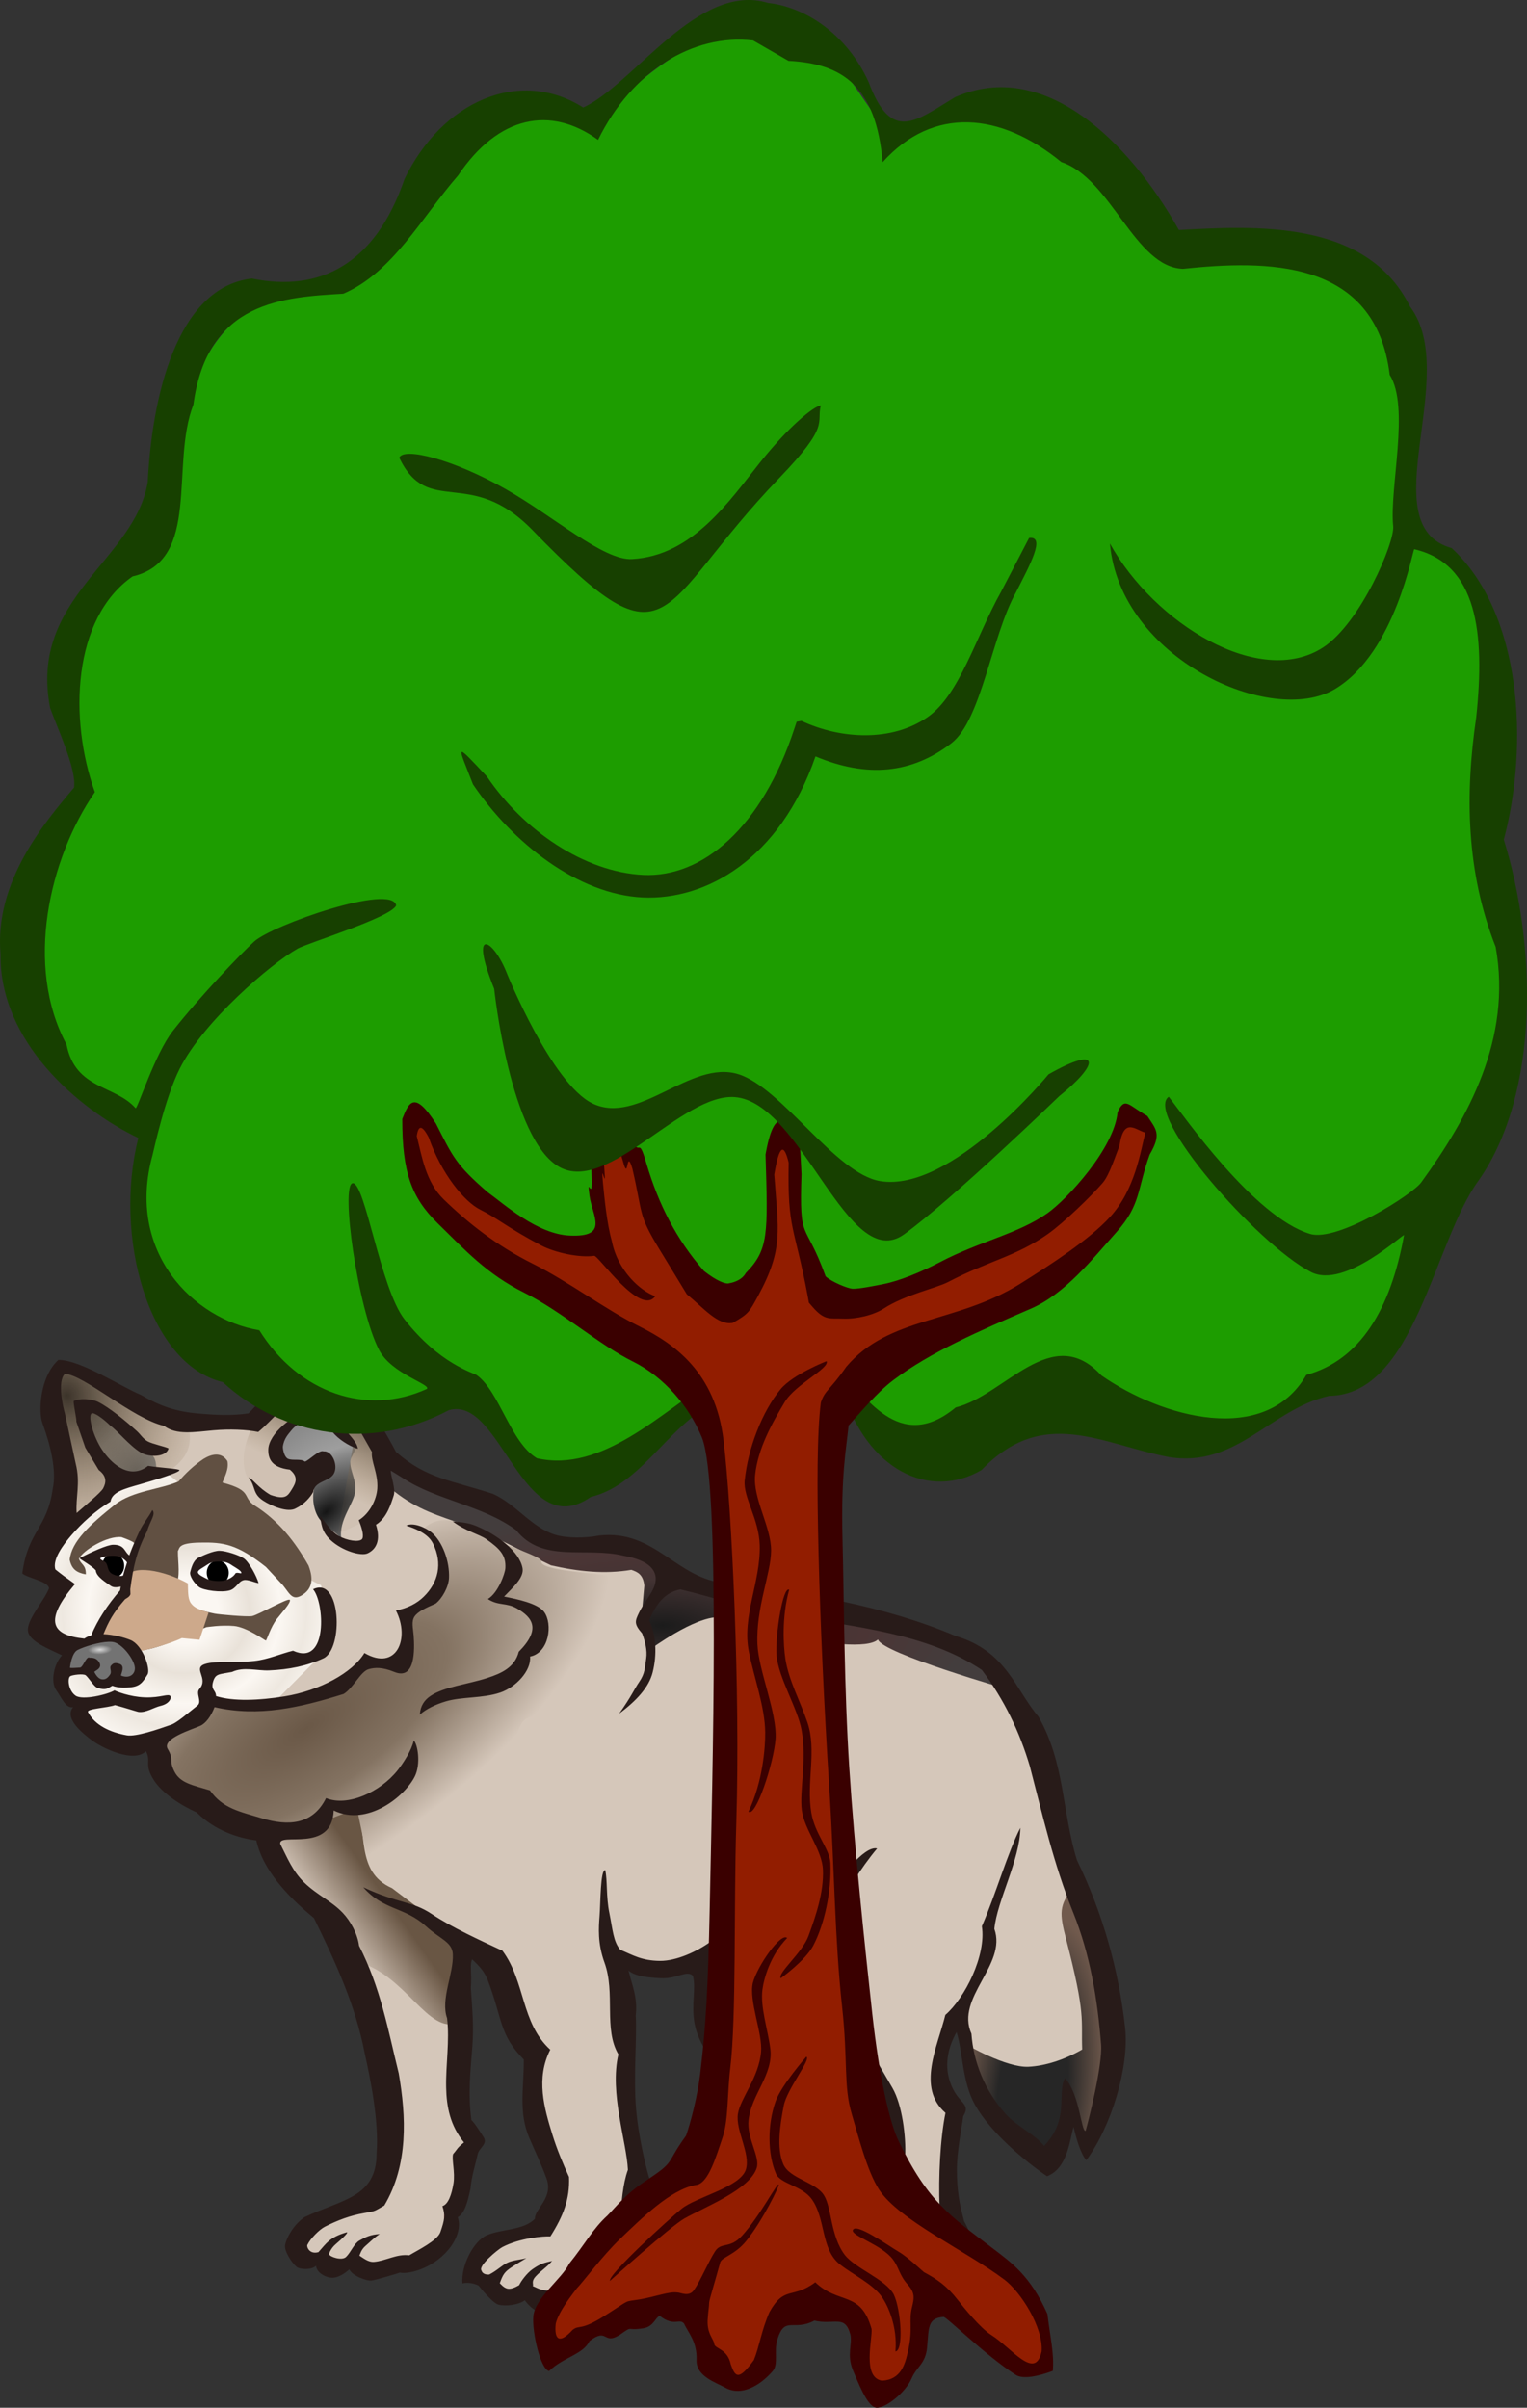 <svg width="137" height="216" viewBox="0 0 137 216" fill="none" xmlns="http://www.w3.org/2000/svg">
<rect x="0" y="0" width="137" height="216" fill="#333333" stroke="none"/>
<path fill-rule="evenodd" clip-rule="evenodd" d="M16.26 127.55L22.714 127.398L28.452 122.999L33.113 127.853L34.548 130.736L40.106 133.921C42.787 133.886 44.318 134.963 45.843 136.045L49.429 138.32C51.555 138.52 53.603 139.187 55.884 138.472C58.223 139.6 60.73 141.01 63.235 142.416C72.312 143.525 79.434 145.315 85.646 147.422C87.99 148.993 90.493 150.483 91.204 152.883C93.522 157.314 95.049 161.989 95.507 166.991C97.288 171.947 99.478 176.902 99.99 181.858C99.913 185.82 98.649 189.091 97.567 192.628L95.993 189.38C95.391 190.966 95.256 193.027 93.894 193.842C91.231 192.48 89.462 190.111 87.798 187.622L86.005 180.947C84.839 181.743 84.367 183.42 84.212 185.498C84.45 187.389 84.901 188.678 85.646 189.139L85.108 197.634L85.847 201.953L83.316 206.888L75.785 205.977L74.889 203.854L79.192 198.848C79.941 195.662 80.649 192.476 79.909 189.291L74.351 178.975L72.737 177.61L72.379 182.768C73.525 183.731 74.627 184.885 75.606 186.56L76.144 193.538C74.497 194.36 73.553 195.976 72.916 197.937L72.737 201.882L69.151 204.764L61.442 204.005L60.724 202.033C60.877 200.353 62.299 199.21 64.131 198.241C65.209 198.51 66.268 198.645 67.179 197.786L68.255 194.297L69.331 189.139C68.671 187.876 68.416 186.385 66.82 185.65C64.751 184.528 63.99 183.104 63.773 181.554L63.235 175.486C60.369 177.799 57.69 176.316 54.987 175.335L57.318 194.903L55.525 205.522L51.581 205.977L46.74 205.826C44.724 206.024 44.226 205.405 44.05 204.612L42.078 204.157C42.323 202.164 43.355 201.948 44.05 200.971C45.651 200.588 47.563 199.679 48.712 200.061L50.325 195.814C47.355 191.582 48.358 187.98 47.815 184.133L44.05 175.486L41.54 174.121L41.181 189.897L42.437 192.476C41.622 194.303 41.686 195.005 41.384 197.492L40.088 198.278L39.926 201.578L36.752 203.175L32.934 204.005C32.53 203.637 32.788 202.949 31.32 203.095C30.27 203.23 29.164 203.841 28.272 202.64C26.038 202.544 27.095 201.751 26.659 201.275C27.087 200.422 27.43 199.561 29.169 198.848C31.19 198.35 33.086 197.746 34.106 196.402C34.571 192.13 35.636 188.066 33.831 184.892C33.369 180.39 31.64 176.746 30.424 172.756C26.231 170.412 24.437 167.459 23.611 164.261C21.547 163.455 19.288 163.091 17.694 161.227C16.109 159.945 14.771 160.137 13.655 156.605C9.381 156.627 8.46 155.156 7.295 153.794L7.041 153C5.589 152.245 5.455 151.351 5.323 150.456L6.219 147.574C4.146 147.295 3.781 146.437 3.351 145.602L5.323 141.961L2.813 140.444L5.681 134.983C6.271 133.6 5.108 128.261 4.785 124.819C5.043 124.082 4.401 123.535 5.861 122.544L16.26 127.55Z" fill="#D5C7BA" stroke="#FF0000" stroke-width="0.378"/>
<path fill-rule="evenodd" clip-rule="evenodd" d="M14.827 132.063L9.726 133.637L8.904 134.781L3.967 139.357L3.638 141.074L5.613 142.218L3.967 146.365L6.271 147.938L5.119 150.227L6.6 152.801L7.587 154.803L11.701 156.949L14.334 155.947L18.776 152.515L24.371 152.944L29.472 147.795L28.814 142.218L26.51 141.074L14.827 132.063Z" fill="url(#paint0_radial_9_36)"/>
<path fill-rule="evenodd" clip-rule="evenodd" d="M34.304 130.92L34.566 133.121C36.811 135.111 38.56 135.708 40.805 136.489C42.97 136.989 46.309 138.953 49.43 140.426C51.834 140.971 54.239 141.236 56.644 140.831C57.177 141.017 57.703 141.221 57.807 142.247L57.558 145.056L57.547 145.077C57.55 145.084 57.552 145.091 57.554 145.099L57.547 145.186L57.573 145.151C57.906 146.08 58.244 147.01 58.369 147.938C58.369 147.938 62.284 145.047 64.457 145.077C66.249 145.101 68.568 146.559 71.148 146.952C73.895 147.371 77.811 147.951 78.772 147.08C79.129 148.319 90.538 151.585 90.538 151.585C89.974 149.566 84.463 146.685 81.899 145.936L66.268 142.932C64.453 143.041 62.009 142.133 60.6 141.033L56.658 138.94L49.43 138.404L44.078 134.965C40.961 133.76 38.039 132.752 34.304 130.92Z" fill="url(#paint1_radial_9_36)"/>
<path fill-rule="evenodd" clip-rule="evenodd" d="M14.017 132.033C12.969 132.235 10.685 132.538 10.685 132.538C8.305 131.12 8.045 128.472 7.194 126.167C7.743 126.039 8.284 125.86 8.939 126.471L12.895 130.01C13.658 130.514 14.059 130.566 14.017 132.033Z" fill="url(#paint2_radial_9_36)"/>
<path fill-rule="evenodd" clip-rule="evenodd" d="M31.96 129.882L31.52 130.752C31.16 131.556 31.975 132.616 31.886 133.699C31.788 134.891 30.352 136.345 30.625 138.054C30.183 137.446 29.202 137.031 28.66 136.269C28.108 135.492 28 134.365 28.175 133.564L25.789 131.062C25.067 130.418 25.008 129.16 25.581 128.349C25.95 127.827 27.402 127.099 28.71 127.379C30.161 128.664 30.906 129.373 31.96 129.882Z" fill="url(#paint3_radial_9_36)"/>
<path fill-rule="evenodd" clip-rule="evenodd" d="M17.809 140.394C17.809 140.394 19.14 139.572 19.907 139.571C20.643 139.571 21.922 140.358 21.922 140.358C21.922 140.358 22.827 141.502 22.581 141.502C22.334 141.502 21.511 141.43 21.511 141.43C21.511 141.43 20.468 142.346 19.866 142.396C18.996 142.467 17.791 141.821 17.521 141.502C17.27 141.205 17.618 140.468 17.809 140.394Z" fill="white" stroke="#FF0000" stroke-width="0.378"/>
<path fill-rule="evenodd" clip-rule="evenodd" d="M8.142 139.786C8.719 139.312 9.352 138.922 10.363 139.106C10.816 139.219 11.268 139.543 11.72 140.036L11.309 141.788C10.525 141.732 9.9 141.749 9.664 141.502L8.8 140.358L8.142 139.786Z" fill="white"/>
<path fill-rule="evenodd" clip-rule="evenodd" d="M22.973 127.487C23.895 125.744 25.835 124.296 28.732 123.125C30.765 125.331 33.252 126.356 34.491 130.633C34.536 132.779 34.816 135.053 33.174 136.282L30.304 137.612L31.694 129.561C30.829 128.679 30.394 127.797 28.732 126.915C27.306 126.522 26.363 127.599 25.358 128.488C24.938 129.291 24.211 130.022 24.835 130.825L27.471 132.217C27.25 133.093 27.428 134.026 25.972 134.723C25.109 134.687 24.247 134.879 23.384 133.565C21.189 132.76 21.659 129.435 22.973 127.487Z" fill="url(#paint4_linear_9_36)"/>
<path fill-rule="evenodd" clip-rule="evenodd" d="M7.901 147.301C7.901 147.301 8.628 145.91 9.155 145.144C9.883 144.085 11.192 142.118 11.192 142.118C11.386 141.238 11.62 140.201 12.176 138.729C12.213 138.432 11.959 138.284 10.906 137.899C9.619 137.75 7.449 139.083 7.084 139.82C7.218 140.35 7.727 140.339 7.699 141.234C6.878 141.088 6.433 140.775 6.253 139.924C6.422 138.288 8.049 136.793 10.326 134.974C11.884 133.74 14.471 133.601 16.029 132.897C16.612 132.205 17.383 131.464 18.265 130.875C18.966 130.45 19.842 130.209 20.402 131.072C20.56 131.818 20.098 132.573 19.962 133.004C22.765 133.744 21.656 134.31 22.877 135.082C25.01 136.431 26.488 138.332 27.679 140.446C28.175 141.737 27.983 142.588 27.034 143.139C26.096 143.684 25.913 142.713 25.145 141.954L23.853 140.566C21.244 138.51 20.051 138.347 17.946 138.387C15.937 138.417 16.138 138.886 15.961 139.145C15.959 140.214 16.207 141.442 15.769 142.234C15.568 143.156 16.635 144.259 19.262 144.758C19.673 144.836 22.116 145.06 22.606 144.982C23.131 144.898 25.936 143.267 26.01 143.536C26.083 143.804 25.333 144.61 24.84 145.236C24.284 145.941 23.923 147.165 23.855 147.175C23.79 147.185 22.163 145.969 20.986 145.866C19.842 145.765 18.594 145.968 18.522 145.972C16.328 146.807 14.405 147.964 12.097 148.129C11.868 148.039 11.509 147.623 11.158 147.46C10.672 147.234 10.142 147.027 9.696 146.944C8.791 147.048 8.258 147.091 7.901 147.301Z" fill="#615042"/>
<path fill-rule="evenodd" clip-rule="evenodd" d="M11.384 141.517C11.732 140.343 14.665 140.827 16.853 142.048C16.878 142.683 16.837 143.392 17.106 143.788C17.492 144.355 18.126 144.446 18.714 144.662L17.9 147.105L16.313 146.953C15.704 147.249 14.93 147.492 14.342 147.672C13.728 147.86 13.114 148.009 12.315 148.166C10.781 146.734 9.531 147.233 8.272 146.877C8.82 145.69 9.226 144.412 10.832 142.832L11.384 141.517Z" fill="#CDA98B"/>
<path d="M19.537 142.187C20.082 142.187 20.524 141.698 20.524 141.094C20.524 140.49 20.082 140 19.537 140C18.991 140 18.549 140.49 18.549 141.094C18.549 141.698 18.991 142.187 19.537 142.187Z" fill="black"/>
<path d="M10.157 141.558C10.703 141.558 11.145 141.069 11.145 140.465C11.145 139.861 10.703 139.372 10.157 139.372C9.612 139.372 9.17 139.861 9.17 140.465C9.17 141.069 9.612 141.558 10.157 141.558Z" fill="black"/>
<path fill-rule="evenodd" clip-rule="evenodd" d="M5.673 149.439C5.768 148.885 5.966 148.233 6.99 147.688C7.673 147.058 9.626 147.04 10.116 147.008C10.951 147.36 11.835 147.541 12.461 148.617L12.749 150.155C12.091 151.561 10.939 150.607 10.034 150.834C8.876 151.351 8.32 150.507 7.689 149.833C6.46 150.133 5.919 149.9 5.673 149.439Z" fill="url(#paint5_radial_9_36)" stroke="black" stroke-width="0.378"/>
<path opacity="0.207" fill-rule="evenodd" clip-rule="evenodd" d="M5.673 149.439C5.768 148.885 5.966 148.233 6.99 147.688C7.673 147.058 9.626 147.04 10.116 147.008C10.951 147.36 11.835 147.541 12.461 148.617L12.749 150.155C12.091 151.561 10.939 150.607 10.034 150.834C8.876 151.351 8.32 150.507 7.689 149.833C6.46 150.133 5.919 149.9 5.673 149.439Z" stroke="black" stroke-width="0.378"/>
<path fill-rule="evenodd" clip-rule="evenodd" d="M63.276 175.822C66.196 175.944 69.957 174.809 74.097 171.979C72.977 176.005 71.872 180.025 72.468 183.306L75.027 186.036C74.154 187.902 68.242 184.01 66.534 185.632L64.09 181.687L63.276 175.822Z" fill="url(#paint6_linear_9_36)"/>
<path fill-rule="evenodd" clip-rule="evenodd" d="M22.785 164.192L29.544 162.03L31.882 161.891C33.077 164.177 31.803 167.907 35.169 169.384L38.666 172.021L41.518 174.507L41.053 181.485C38.399 182.479 36.458 177.281 32.21 176.024L28.719 171.069C25.63 169.356 24.409 166.669 22.785 164.192Z" fill="url(#paint7_linear_9_36)"/>
<path fill-rule="evenodd" clip-rule="evenodd" d="M86.671 183.406C86.671 183.406 90.252 185.503 92.266 185.409C93.763 185.339 95.527 184.772 97.093 183.86C96.987 181.123 97.439 180.829 95.647 173.95C95.053 171.667 94.98 170.906 96.326 169.285C97.764 171.158 98.728 175.252 98.947 175.295C99.102 175.325 99.835 181.833 99.835 181.833L99.342 188.269C98.718 189.644 98.541 190.922 97.367 192.417L96.002 189.043C95.945 191.281 94.672 192.363 93.912 193.99C91.087 192.467 89.432 190.309 87.823 188.126L86.671 183.406Z" fill="url(#paint8_radial_9_36)"/>
<path fill-rule="evenodd" clip-rule="evenodd" d="M5.777 136.211C6.347 132.206 5.391 128.202 4.708 124.197C4.435 123.601 4.959 123.005 5.777 122.41L16.966 128.13C17.185 129.465 17.041 130.8 14.91 132.135L10.22 133.422C8.712 134.611 7.087 136.916 5.777 136.211Z" fill="url(#paint9_radial_9_36)"/>
<path fill-rule="evenodd" clip-rule="evenodd" d="M33.174 149.011L29.39 151.728C25.727 153.183 22.318 152.88 19.27 153.087L15.732 155.304C13.068 157.74 16.326 159.59 14.745 159.523L23.055 164.529L28.32 163.67L32.023 162.24L33.054 167.161C34.588 166.311 42.733 162.438 43.623 159.165L45.762 156.234C46.956 155.51 46.152 153.939 48.395 153.945C50.674 153.983 49.847 150.961 50.863 150.084C51.115 149.071 53.382 147.759 54.154 146.222C54.341 145.31 57.587 143.607 56.458 143.076L54.415 141.318C52.185 141.053 48.352 140.779 48.571 140.055C48.689 139.667 44.881 138.465 43.401 137.737C42.364 137.227 41.012 136.371 39.921 136.361C38.721 136.35 37.837 137.213 38.034 137.204C39.455 137.138 40.841 141.455 39.715 141.837C39.215 142.007 36.829 144.493 36.465 144.72L36.054 148.94C34.386 149.315 34.193 149.388 33.174 149.011Z" fill="url(#paint10_radial_9_36)"/>
<path fill-rule="evenodd" clip-rule="evenodd" d="M5.238 122C3.526 123.566 3.458 126.723 3.802 127.654C4.522 129.603 5.095 131.933 4.734 133.553C4.223 137.171 2.525 137.275 2 141.15C2.439 141.569 4.319 141.836 4.398 142.485C3.98 143.609 2.323 145.359 2.518 146.371C2.697 147.299 4.399 147.922 5.565 148.502C4.857 149.235 4.498 150.87 5.049 151.631C5.511 152.269 5.899 153.291 6.56 153.15C5.698 154.183 7.541 155.584 8.188 156.079C9.182 156.839 11.992 158.181 13.094 157.1C13.606 158.063 12.871 158.236 13.812 159.707C14.557 160.874 16.199 161.942 17.648 162.594C19.304 164.251 21.446 164.908 22.996 165.103C23.536 167.594 25.594 169.959 28.166 172.066C30.153 176.127 31.898 179.926 32.721 184.2C33.221 186.416 34.01 190.299 33.788 193.157C33.802 197.129 30.72 197.291 27.316 198.9C26.275 199.628 25.687 200.818 25.579 201.392C25.479 201.925 26.164 202.991 26.618 203.368C26.887 203.592 27.931 203.675 28.35 203.262C28.427 203.844 29.031 204.223 29.621 204.323C30.209 204.422 30.873 204.011 31.339 203.585C31.629 204.192 32.947 204.652 33.359 204.583C33.751 204.518 35.545 204.002 35.871 203.876C36.81 204.06 39.137 203.379 40.474 201.502C40.914 200.885 41.4 199.847 41.067 198.911C41.665 198.561 41.936 197.657 42.212 196.327C42.317 195.176 42.65 194.207 42.863 193.233C42.982 192.691 43.779 192.338 43.389 191.729C43.26 191.528 42.619 190.488 42.289 190.182C41.983 187.788 42.199 185.933 42.382 183.537C42.517 181.766 42.365 180.139 42.242 178.351C42.348 176.969 42.126 176.305 42.358 175.769C43.188 176.552 43.412 176.865 43.734 177.561C45.123 181.199 44.764 182.49 46.994 184.762C47.007 187.362 46.502 189.469 47.488 191.793C47.995 192.986 48.568 194.161 48.981 195.299C49.766 197.133 47.932 198.162 47.997 199.04C46.964 200.106 44.981 199.947 43.672 200.524C42.492 201.045 41.355 203.227 41.487 204.844C42.26 204.661 42.943 205.045 42.943 205.045C42.943 205.045 44.166 206.616 44.734 206.755C45.375 206.911 46.534 206.78 47.087 206.358C47.625 207.123 48.429 207.615 49.343 207.709C50.189 207.75 51.821 207.15 52.215 206.802C52.84 207.349 54.709 206.577 55.747 206.145C56.508 205.828 56.934 204.882 57.144 204.173C57.39 203.337 56.924 202.503 56.756 201.451C57.087 198.116 57.341 197.023 58.325 195.655C57.864 194.195 57.256 191.383 57.072 189.258C56.815 186.283 57.156 182.899 57.036 180.805C57.226 179.199 56.695 178.057 56.386 176.776C56.879 177.194 57.696 177.393 59.289 177.468C60.757 177.538 61.597 176.702 62.165 177.247C62.467 178.368 62.001 179.826 62.314 181.529C62.65 183.36 64.085 185.5 65.994 186.319C67.233 187.225 67.773 187.681 68.192 188.814C68.858 190.615 68.176 192.366 67.021 194.177C66.886 194.968 66.372 196.84 65.679 197.402C64.025 197.227 62.818 198.382 61.859 198.958C60.739 199.632 59.992 201.253 59.74 202.365C59.589 203.029 60.202 204.344 60.929 204.997C61.183 205.131 61.805 205.026 62.076 205.135C62.33 205.238 62.726 205.254 62.947 204.952C63.261 205.507 63.916 205.782 64.514 205.857C65.148 205.937 65.998 205.714 66.414 205.358C66.97 205.64 67.816 205.999 68.314 205.903C69.095 205.753 70.118 205.439 70.815 205.111C71.448 204.814 72.79 203.191 73.304 202.744C74.601 201.47 73.206 199.777 73.624 198.173C74.078 196.428 75.649 194.902 76.763 194.306C77.228 192.502 76.775 189.962 76.663 188.133C76.567 186.549 74.368 183.837 73.024 182.533C73.117 180.826 73.052 179.425 73.304 179.1C73.95 179.693 75.903 183.121 77.134 186.096C78.189 188.645 79.264 191.199 78.845 193.047C79.052 194.354 79.041 195.73 78.783 197.076C78.52 198.455 76.864 199.623 76.053 200.834C75.447 201.738 74.189 203.055 73.929 204.067C73.512 205.694 74.958 206.417 75.736 207.023C76.138 207.336 77.167 207.294 77.942 206.834C78.461 206.984 78.82 207.876 79.643 207.905C80.272 207.928 80.85 207.499 81.336 207.074C81.477 207.316 82.45 207.979 83.097 208C83.499 208.013 84.224 207.475 84.459 207.357C84.886 206.261 85.508 205.426 86.094 204.478C86.38 204.014 86.581 202.721 86.966 202.081C87.493 201.202 86.861 199.891 86.497 199.268C86.283 198.322 85.864 197.198 85.85 194.733C85.84 192.997 86.276 190.966 86.419 189.852C87.179 188.615 85.888 188.77 85.223 186.733C84.678 185.066 85.142 183.511 85.821 182.3C86.389 184.069 86.311 186.757 87.473 188.822C88.885 191.33 91.926 193.854 93.935 195.229C95.802 194.532 95.982 191.886 96.318 190.811C96.561 191.865 96.962 193.229 97.463 193.793C99.703 190.769 101.324 185.421 100.945 181.93C100.386 176.787 98.957 171.676 96.618 166.865C95.28 162.546 95.54 158.139 93.175 154.012C91.064 151.528 90.298 148.122 85.745 146.766C79.305 144.035 72.191 142.862 65.152 142.027C60.702 141.692 58.802 137.184 53.748 137.751C52.486 138.006 50.815 137.992 49.815 137.685C47.686 137.03 46.298 134.942 44.232 134.017C40.439 132.781 38.236 132.642 35.526 130.247C34.72 128.719 33.36 126.394 32.335 125.13C31.813 124.487 29.24 122.279 28.563 122.149C27.434 122.167 26.059 123.533 24.956 124.206C23.846 124.883 23.189 125.937 22.293 126.798C20.752 127.021 19.371 126.947 17.715 126.801C15.751 126.627 14.317 126.123 12.63 125.13C10.938 124.441 7.212 121.976 5.238 122ZM5.821 123.252C7.492 123.299 11.941 127.289 14.717 127.916C15.819 128.768 17.444 128.464 19.164 128.313C20.586 128.188 22.103 128.244 23.169 128.461C23.862 127.896 24.395 127.279 25.054 126.655C25.904 125.851 27.122 124.703 28.486 124.552C29.488 124.86 30.329 125.767 30.908 126.406C31.91 127.511 32.643 129.013 33.375 130.26C33.248 131.029 33.941 132.173 33.85 133.538C33.784 134.516 33.193 135.753 32.186 136.38C32.565 137.278 32.652 137.919 32.464 138.092C32.175 138.361 31.169 138.216 30.414 137.8C29.666 137.388 29.04 136.35 28.697 135.967C28.846 136.568 28.777 137.34 29.655 138.157C30.718 139.146 32.393 139.613 32.966 139.358C33.735 139.016 34.188 138.198 33.73 136.784C34.717 136.18 35.093 134.868 35.324 134.163C35.52 133.566 35.039 132.363 35.059 131.93C35.474 132.18 35.072 131.931 36.167 132.611C39.183 134.6 43.291 135.036 46.306 137.269C48.686 140.271 52.509 138.726 55.953 139.57C58.337 139.986 58.888 140.931 58.824 141.769C58.748 142.746 57.865 143.567 57.334 144.669C56.973 145.42 56.854 145.671 57.611 146.532C57.859 147.191 58.091 148.039 57.976 148.779C57.847 149.612 57.888 150.099 57.347 150.888C56.882 151.568 56.683 152.132 55.547 153.736C57.064 152.596 58.215 151.395 58.558 150.018C58.956 148.421 58.873 146.717 58.243 145.355C58.893 143.837 59.668 142.847 61.049 142.585C63.664 143.196 68.315 144.706 70.71 144.92C76.731 145.946 83.154 146.525 88.09 149.811C90.094 152.487 91.464 155.322 92.389 158.429C93.537 162.806 94.514 167.191 96.293 171.595C97.809 175.35 98.477 179.444 98.785 183.406C98.93 185.269 97.641 190.321 97.398 191.163C96.994 191.251 96.883 187.913 95.56 186.437C95.13 187.04 95.321 188.377 95.149 189.55C94.927 191.062 94.219 191.916 93.678 192.516C92.854 191.475 91.145 190.695 90.193 189.613C88.343 187.511 87.341 185.01 87.155 182.446C85.694 179.192 90.361 176.275 89.211 173.039C89.454 170.511 91.505 166.875 91.544 163.975C90.432 166.129 89.319 169.99 88.091 172.804C88.496 175.44 86.56 179.252 84.814 180.76C84.134 183.552 82.213 187.284 84.826 189.545C84.359 191.854 84.184 195.265 84.297 198.012C84.356 199.424 85.194 199.856 85.326 200.928C85.397 201.504 84.966 202.776 84.77 203.334C84.619 203.764 84.362 204.208 83.888 204.679C83.513 205.051 82.718 206.145 81.618 205.442C80.949 204.381 81.708 203.876 81.643 203.153C80.836 203.672 80.642 205.154 80.545 205.421C80.344 205.553 80.052 205.764 79.789 205.758C79.379 205.747 78.953 205.645 78.611 205.4C78.117 204.846 78.691 203.636 79.131 202.962C78.111 203.172 77.638 205.127 77.476 205.34C76.906 205.367 75.91 205.02 76.034 204.195C76.302 202.229 80.236 200.493 80.241 198.784C80.331 196.662 81.103 195.766 81.21 193.453C81.293 191.656 80.946 188.842 80.074 187.32C79.144 185.696 77.963 183.771 76.933 181.727C76.06 179.995 75.021 178.302 73.6 177.362C73.352 175.404 73.666 174.47 74.718 172.162C75.697 170.016 77.239 167.559 78.694 165.83C77.525 165.522 75.206 168.656 74.32 170.067C73.729 171.009 72.45 171.871 71.235 172.742C69.981 173.641 69.021 174.215 66.783 174.641C65.151 174.952 64.639 174.506 63.718 174.213C62.555 175.054 60.696 175.925 59.211 175.91C57.558 175.893 56.809 175.398 55.66 174.921C55.016 174.201 54.969 173.07 54.673 171.629C54.365 170.134 54.508 168.674 54.3 167.769C53.863 167.721 53.884 170.647 53.793 171.86C53.713 172.919 53.602 174.325 54.233 176.062C55.233 178.812 54.139 182.024 55.481 184.296C54.666 187.731 56.218 192.139 56.335 194.652C55.388 197.289 55.972 200.883 54.698 203.784C53.747 205.07 52.653 205.366 51.586 205.125C51.121 205.021 50.833 204.219 50.268 204.271C50.448 204.649 50.481 204.96 50.381 205.271C50.093 205.453 49.4 205.52 48.999 205.481C48.369 205.421 48.029 205.156 47.81 205.099C47.874 204.915 47.653 204.659 48.044 204.234C48.573 203.662 49.056 203.401 49.532 202.83C48.82 203.003 48.514 203.051 47.768 203.575C47.303 203.902 46.771 204.59 46.574 205.005C46.25 205.191 45.857 205.382 45.539 205.317C45.188 205.244 44.925 204.9 44.841 204.828C45.117 204.041 45.276 203.802 45.901 203.39C46.206 203.19 46.719 202.868 47.223 202.578C46.62 202.736 46.018 202.758 45.532 202.986C45.014 203.229 44.608 203.684 43.894 204.049C43.47 204.075 43.26 203.913 43.191 203.675C42.904 203.263 44.628 201.829 45.063 201.591C46.629 200.765 48.776 200.592 49.379 200.628C50.544 198.782 51.132 197.289 51.05 195.291C50.528 194.142 49.981 192.861 49.561 191.503C48.817 189.097 48.059 186.449 49.368 183.877C46.729 181.467 47.143 177.772 45.078 174.998C43.111 174.081 40.61 172.95 38.745 171.712C36.925 170.502 35.844 170.82 32.593 169.307C34.388 171.371 36.325 171.072 38.206 172.792C39.502 173.979 40.58 174.201 40.627 175.321C40.701 177.094 39.511 179.347 40.111 181.05C40.352 183.08 39.988 185.205 40.027 187.251C40.06 188.995 40.386 190.681 41.629 192.2C40.966 192.728 41.087 192.745 40.656 193.237C40.503 193.667 40.851 194.872 40.685 195.883C40.522 196.87 40.221 197.744 39.694 197.911C39.955 198.735 39.905 199.106 39.509 200.246C39.243 201.011 37.469 201.866 36.715 202.325C35.618 202.176 34.606 202.824 33.566 202.913C33.032 202.959 32.572 202.549 32.248 202.357C32.297 202.251 32.397 201.816 32.788 201.482C33.176 201.15 33.58 200.73 34.064 200.418C33.244 200.46 32.795 200.691 32.242 201C31.772 201.262 31.471 202.068 31.044 202.474C30.668 202.833 29.564 202.46 29.524 202.221C29.516 202.169 29.679 201.701 30.115 201.328C30.77 200.77 31.373 200.182 31.066 200.271C29.576 200.704 29.269 201.261 28.57 202.041C27.755 202.269 27.499 201.555 27.574 201.395C27.832 200.842 28.64 200.016 29.152 199.756C30.285 199.181 31.399 198.753 32.702 198.528C33.74 198.349 33.551 198.38 34.475 197.86C36.661 194.195 36.437 189.842 35.775 186.006C34.805 182.058 34.137 178.292 32.213 174.548C32.08 173.474 31.441 172.325 30.752 171.601C29.733 170.532 28.451 170.004 27.29 168.877C26.248 167.865 25.773 166.651 25.143 165.413C24.968 164.309 29.789 166.303 29.939 162.419C32.956 163.898 36.37 161.127 37.231 159.33C37.759 158.227 37.482 156.485 37.122 156.135C36.939 157.002 36.182 158.172 35.675 158.81C34.096 160.792 31.158 162.098 29.254 161.306C28.061 163.729 25.809 163.815 23.543 163.133C21.493 162.516 19.972 162.237 18.838 160.614C17.279 160.142 16.163 159.968 15.637 158.901C15.119 157.853 15.632 157.889 15.046 156.896C14.507 155.982 17.128 155.192 17.975 154.82C18.45 154.611 18.932 153.981 19.249 153.15C23.204 154.055 26.916 153.192 30.832 151.966C31.737 151.402 32.341 149.944 33.086 149.74C33.638 149.589 34.284 149.544 35.386 149.993C37.268 150.758 37.209 147.993 37.111 146.704C37.063 146.069 36.893 145.456 37.189 145.018C37.497 144.563 38.224 144.236 39.082 143.86C39.664 143.416 40.251 142.364 40.285 141.553C40.348 140.068 39.704 138.303 38.727 137.482C38.19 137.031 37.059 136.541 36.447 136.868C38.243 137.424 38.68 138.13 38.853 138.48C39.738 140.273 39.315 141.977 38.013 143.247C37.405 143.84 36.563 144.283 35.522 144.478C36.819 146.985 35.578 149.973 32.695 148.292C31.624 150.064 28.68 151.671 25.523 152.181C23.225 152.552 20.917 152.645 19.382 152.154C19.372 151.598 18.896 151.625 19.116 150.871C19.336 150.117 19.661 150.215 20.82 149.989C21.855 149.503 23.043 149.896 24.136 149.853C25.913 149.784 27.582 149.436 29.019 148.769C30.836 147.927 30.609 141.341 28.087 142.572C29.098 143.708 29.474 149.539 26.292 148.087C25.219 148.345 24.065 148.87 22.82 149.006C21.103 149.195 19.329 148.974 18.393 149.281C17.244 149.659 18.768 150.559 17.884 151.527C17.535 151.909 18.161 152.662 17.711 153.011C16.931 153.615 15.801 154.641 15.241 154.763C14.235 155.118 12.2 155.822 11.39 155.679C9.877 155.413 8.513 154.768 7.899 153.598C7.733 153.282 9.598 153.226 10.317 152.966C11.261 153.218 12.303 153.559 12.41 153.575C13.08 153.676 13.78 153.182 14.408 153.033C15.253 152.832 15.374 152.3 15.3 152.175C15.127 151.88 14.447 152.324 12.99 152.271C11.623 152.222 10.414 151.723 10.275 151.642C9.633 152.022 7.406 152.558 6.778 152.116C6.125 151.657 6.035 150.558 6.301 150.373C6.472 150.255 7.5 150.118 7.699 150.296C8.009 150.573 8.434 151.319 8.747 151.418C9.484 151.652 9.646 151.481 10.074 151.228C10.658 151.458 11.355 151.396 11.648 151.374C12.551 151.304 12.809 150.919 13.239 150.212C13.528 149.737 12.809 147.578 11.714 147.128C11.14 146.892 10.184 146.633 9.283 146.6C9.727 145.501 10.139 144.71 11.214 143.474C11.391 143.35 11.597 143.277 11.703 143.027L11.688 142.558C11.966 140.533 12.239 139.215 13.193 137.37C13.468 136.425 14.017 135.832 13.664 135.468C13.339 136.102 12.844 136.665 12.541 137.31C12.222 137.988 11.923 138.673 11.661 139.369C11.641 139.423 11.628 139.478 11.608 139.532C11.158 139.26 11.227 138.567 10.148 138.581C9.614 138.587 8.211 139.234 7.123 139.782C7.329 139.974 8.283 140.495 8.596 140.877C8.621 141.448 9.557 141.985 9.919 142.256C10.194 142.462 10.552 142.386 10.835 142.332C10.815 142.446 10.791 142.56 10.774 142.675C9.65 143.97 8.742 145.349 8.179 146.717C7.953 146.783 7.74 146.867 7.569 147.001C4.557 146.691 3.943 145.379 6.729 142.103C5.943 141.549 5.478 141.205 4.965 140.791C4.689 139.888 5.678 138.575 6.389 137.746C7.348 136.628 8.595 135.504 9.916 134.711C10.037 133.836 11.214 133.545 12.512 133.173C13.84 132.793 16.058 132.122 16.097 131.897C16.121 131.759 14.513 131.695 13.286 131.502C12.4 132.201 11.501 132.103 10.712 131.623C10.116 131.261 9.582 130.681 9.165 130.065C8.39 128.923 7.855 127.033 8.218 126.799C8.418 126.67 9.228 127.234 9.936 127.929C10.505 128.313 11.581 129.664 12.621 130.302C13.361 130.757 14.925 130.744 15.119 129.933C14.821 129.78 13.656 129.535 13.246 129.304C12.806 129.056 12.637 128.708 12.264 128.37C11.226 127.426 9.786 126.26 8.814 125.774C8.226 125.479 7.072 125.421 6.607 125.696C6.599 126.077 6.89 127.37 6.85 127.54L7.656 129.872L8.856 131.871C9.641 132.462 9.503 133.043 9.254 133.523C9.06 133.896 7.515 135.173 6.878 135.732C6.775 134.313 7.233 133.047 6.794 131.306L5.814 126.769C5.689 126.375 5.102 123.913 5.821 123.252ZM28.212 126.377C26.23 126.833 24.1 128.648 24.072 130.037C24.057 130.813 24.314 131.646 26.007 131.843C26.788 132.482 26.55 133.015 26.201 133.576C25.824 134.184 25.633 134.587 24.267 134.107C23.155 133.461 22.695 132.691 22.309 132.535C22.973 133.395 22.625 133.97 23.605 134.619C24.352 135.113 25.845 135.736 26.556 135.307C27.31 134.945 27.859 134.289 28.096 133.853C28.221 132.857 29.512 132.939 29.935 132.235C30.16 131.862 30.128 131.332 29.943 130.906C29.758 130.483 29.421 130.163 29.03 130.2C28.631 130.039 27.732 131.009 27.359 131.121C26.98 130.829 26.258 131.053 25.84 130.868C25.537 130.734 25.387 130.138 25.376 129.797C25.468 129.046 25.885 128.642 26.13 128.333C26.857 127.421 27.799 127.46 28.508 127.583C29.279 127.716 29.432 128.066 30.05 128.706C30.676 129.354 31.635 129.855 32.106 129.969C32.054 129.432 31.459 128.846 30.854 128.152C30.121 127.313 29.283 126.405 28.212 126.377ZM40.622 136.49C41.774 137.359 42.996 137.637 43.618 138.072C44.874 138.95 45.41 139.539 45.339 140.685C45.309 141.177 44.678 142.911 43.769 143.449C44.718 144.078 45.432 143.739 46.407 144.31C47.781 145.116 48.555 146.147 46.543 148.178C46.189 149.577 44.996 150.116 43.721 150.53C41.939 151.108 39.874 151.31 38.635 152.135C38.078 152.505 37.714 153.029 37.666 153.818C38.23 153.322 39.056 152.909 40.002 152.628C41.451 152.198 43.301 152.373 44.878 151.84C46.257 151.373 47.678 149.9 47.556 148.611C49.269 148.278 49.615 145.672 48.812 144.598C48.239 143.832 46.388 143.461 45.228 143.228C46.018 142.407 47.024 141.533 46.883 140.695C46.631 139.203 44.645 137.714 42.82 136.937C42.241 136.691 41.814 136.586 40.622 136.49ZM19.704 139.121C19.136 139.112 18.145 139.576 17.804 139.745C17.293 139.999 17.141 140.781 17.071 141.016C16.968 141.36 17.436 142.057 17.862 142.373C18.268 142.674 19.861 142.892 20.613 142.672C21.185 142.504 21.387 141.868 21.853 141.757C22.203 141.656 22.84 141.976 23.201 142.024C23.032 141.413 22.343 140.131 21.885 139.812C21.453 139.51 20.272 139.13 19.704 139.121ZM10.203 139.571C10.367 139.575 10.52 139.592 10.645 139.63C10.922 139.714 11.256 139.944 11.399 140.17C11.272 140.556 11.146 140.942 11.048 141.335C10.806 141.456 10.369 141.342 10.128 141.227C9.591 140.971 9.74 140.474 9.481 140.175C9.302 139.968 8.962 139.963 9.007 139.778C9.134 139.679 9.712 139.561 10.203 139.571ZM19.84 140.088C20.24 140.103 20.537 140.224 20.836 140.442C21.224 140.684 21.673 140.929 21.653 141.109C21.641 141.208 21.331 141.029 21.136 141.131C20.842 141.633 20.155 141.799 19.875 141.823C19.375 141.866 18.834 141.785 18.498 141.607C18.292 141.497 17.764 141.274 17.755 141.041C17.747 140.837 18.216 140.634 18.6 140.365C19 140.084 19.385 140.088 19.84 140.088ZM9.752 147.284C9.878 147.28 9.995 147.284 10.101 147.297C10.95 147.398 12.021 148.846 12.097 149.577C12.158 150.16 11.642 150.629 10.87 150.32C10.78 150.272 11.299 149.467 10.736 149.272C10.281 149.114 10.145 149.224 9.983 149.398C9.759 149.609 10.07 149.928 9.879 150.217C9.668 150.536 9.457 150.692 9.145 150.651C8.976 150.629 8.72 150.504 8.465 149.997C8.422 149.912 9.263 149.699 8.892 149.108C8.548 148.56 7.986 148.784 7.974 148.687C7.685 148.706 7.432 149.59 7.178 149.599C6.966 149.607 6.269 149.676 6.278 149.601C6.299 149.41 6.452 148.276 6.961 148.021C7.567 147.716 8.867 147.312 9.752 147.284ZM72.978 173.325V173.327C72.128 176.939 71.518 179.681 71.597 183.28C72.502 184.371 73.952 184.729 74.346 185.928C74.65 186.856 74.802 188.151 74.829 189.273C74.86 190.539 75.384 191.966 74.944 193.118C74.045 193.734 72.796 195.741 72.431 197.351C72.013 199.2 72.205 201.286 70.584 202.51C69.874 203.021 68.834 203.31 68.464 203.436C68.207 203.524 66.869 203.591 66.745 203.539C66.591 203.227 66.409 202.627 66.643 202.316C66.966 201.887 67.569 201.362 68.321 200.788C67.2 201.061 66.549 201.405 66.114 202.115C65.783 202.656 65.673 203.221 65.625 203.583C65.444 203.654 64.87 203.7 64.552 203.705C64.173 203.714 63.718 203.468 63.472 203.27C64.074 202.166 64.6 201.475 65.303 200.94C63.923 200.987 62.827 202.805 62.667 202.886C62.487 202.856 61.919 203.064 61.663 202.863C61.255 202.543 61.585 201.659 61.756 201.453C62.517 200.534 65.21 198.853 66.479 199.617C68.418 197.359 68.307 197.746 68.737 194.738C70.181 192.975 70.419 190.629 69.91 188.569C69.444 186.687 68.321 185.179 66.761 184.816C65.309 183.254 64.012 178.571 64.448 176.533C65.539 176.277 66.283 176.496 68.766 175.758C70.898 175.125 71.262 174.521 72.978 173.325Z" fill="#281B19"/>
<path fill-rule="evenodd" clip-rule="evenodd" d="M61.676 126.158C62.444 126.561 53.242 134.301 51.361 133.565C49.297 134.469 42.008 125.254 42.008 125.254L32.517 127.603C24.092 125.978 20.291 120.882 14.225 117.486C12.825 112.145 11.04 106.851 13.537 101.045C-4.774 92.669 2.387 81.759 7.485 71.054C4.68 61.952 5.212 54.87 14.087 47.206C16.86 39.413 15.485 25.683 31.28 25.345C38.069 18.614 43.343 5.915 53.149 11.072C71.332 -6.323 74.618 5.741 79.832 12.156C97.488 4.252 98.984 17.602 105.552 22.454C126.443 20.408 125.533 29.415 126.183 37.63C125.998 42.891 124.946 48.911 130.034 49.555C136.697 59.388 135.561 67.645 132.785 75.571C138.741 97.492 131.043 99.324 128.796 109.175C127.345 118.764 122.984 122.795 117.518 124.712L111.191 128.506C102.812 128.25 99.093 126.77 94.136 125.616C84.288 133.632 81.862 128.853 77.493 127.422L61.676 126.158Z" fill="#1D9D00"/>
<path fill-rule="evenodd" clip-rule="evenodd" d="M68.9 0.26C62.628 -1.659 56.841 7.592 52.324 9.644C46.57 6.016 39.646 9.122 36.294 16.059C33.673 23.701 28.71 26.241 22.597 24.988C15.83 25.772 13.632 35.681 13.258 43.215C12.125 50.294 2.562 53.586 4.499 63.505C5.146 65.331 6.886 69.019 6.645 70.654C4.033 73.73 -0.53 79.112 0.05 85.603C-0.059 93.421 6.993 99.495 12.413 102.088C10.167 110.888 13.307 122.388 19.989 123.99C25.328 128.91 33.339 130.192 40.269 126.508C44.962 125.135 46.865 138.579 52.999 134.293C57.941 133.121 60.393 126.85 65.134 125.499C67.701 125.294 73.02 124.908 75.588 124.703C77.745 131.877 83.406 134.603 88.065 131.872C93.622 126.119 98.74 129.534 104.878 130.715C110.946 131.698 113.96 126.447 119.228 125.226C126.969 125.143 128.597 111.422 132.688 105.855C138.184 97.955 137.839 84.73 134.919 75.323C137.173 66.835 136.57 55.045 130.245 49.171C122.95 47.137 131.129 33.648 126.5 27.497C122.611 19.636 112.526 20.273 105.767 20.635C101.265 12.622 93.634 5.205 85.691 8.716C82.157 10.841 79.985 12.854 77.945 7.39C75.969 3.023 72.219 0.624 68.9 0.26ZM70.741 5.459C75.609 5.708 78.589 7.736 79.191 14.546C83.725 9.508 89.759 10.061 95.22 14.537C99.709 16.028 101.812 23.985 106.137 24.116C113.46 23.356 123.404 23.115 124.683 33.629C126.514 36.529 124.645 43.752 124.994 47.205C125.142 48.665 122.051 55.907 118.703 58.083C113.026 61.773 103.572 55.946 99.578 48.756C100.493 59.089 114.088 65.245 119.792 61.802C125.213 58.529 126.75 49.252 126.885 49.269C132.51 50.586 133.254 56.714 132.443 64.363C131.425 71.279 131.547 78.233 134.189 84.951C135.671 93.206 131.694 100.299 127.521 106.055C126.82 107.097 120.008 111.446 117.536 110.697C112.476 109.165 106.16 100.026 104.857 98.391C102.597 99.963 112.759 111.59 117.609 114.11C120.659 115.694 126.019 110.532 125.966 110.819C124.77 117.431 122.038 122.017 117.201 123.343C113.506 129.74 104.276 127.187 98.816 123.392C94.376 118.545 90.15 125.184 85.745 126.262C80.643 130.492 77.592 125.139 74.981 122.511C71.43 122.922 67.766 122.831 64.283 123.545C59.256 126.76 54.017 132.145 48.172 130.82C45.801 129.403 44.808 124.821 42.769 123.36C42.495 123.163 39.388 122.34 36.274 118.334C34.134 115.58 32.748 106.04 31.644 106.145C30.537 106.251 32.071 117.368 34.012 121.11C35.126 123.259 38.708 124.191 38.298 124.601C32.935 127.061 26.798 124.995 23.265 119.337C17.375 118.367 11.29 112.324 13.681 103.639C13.789 103.243 14.781 98.535 16.128 95.864C18.272 91.612 24.281 86.472 26.703 85.102C27.616 84.586 35.086 82.313 35.544 81.224C35.167 79.232 24.455 82.968 22.802 84.466C21.704 85.462 17.985 89.328 15.511 92.48C13.887 94.55 12.31 99.581 12.163 99.414C10.324 97.325 6.758 97.749 5.968 93.696C2.177 86.647 4.425 76.992 8.511 71.061C6.169 64.516 6.498 55.472 11.894 51.711C18.09 50.255 15.241 41.708 17.353 36.296C18.601 26.945 25.513 26.675 30.805 26.348C35.22 24.451 37.775 19.576 41.103 15.738C44.717 10.368 49.398 9.456 53.657 12.547C56.669 6.401 62.162 3.004 67.568 3.631L70.741 5.459Z" fill="#174000"/>
<path fill-rule="evenodd" clip-rule="evenodd" d="M35.819 41.063C36.208 40.08 40.674 41.21 45.355 43.869C49.68 46.325 54.148 50.297 56.7 50.158C62.134 49.861 65.425 44.952 68.191 41.485C70.757 38.268 72.967 36.468 73.642 36.366C73.23 37.992 74.517 38.107 69.929 42.87C58.684 54.54 60.426 60.582 47.785 47.567C42.147 41.763 38.432 46.483 35.819 41.063Z" fill="#174000"/>
<path fill-rule="evenodd" clip-rule="evenodd" d="M89.8 53.113C87.526 57.186 86.091 62.328 83.237 64.323C80.031 66.564 75.439 66.329 71.907 64.671L71.474 64.746L71.299 65.275C68.357 74.298 62.999 78.738 57.715 78.49C52.431 78.241 46.948 74.49 43.685 69.661C40.692 66.474 41.045 66.776 42.436 70.366C45.998 75.638 51.867 80.241 57.658 80.513C63.329 80.779 69.972 77.081 73.165 67.857C77.798 69.799 81.81 69.407 85.356 66.675C88.049 64.6 88.974 57.037 91.14 53.157C92.381 50.716 93.848 48.062 92.328 48.259L89.8 53.113Z" fill="#174000"/>
<path fill-rule="evenodd" clip-rule="evenodd" d="M62.294 206.955C56.6 205.755 53.717 209.479 49.456 210.788L48.581 207.466C53.247 201.621 57.99 196.182 63.169 193.03C64.683 180.975 65.415 168.037 65.114 153.938C65.335 143.162 65.822 132.089 62.78 124.939L41.578 110.375L37.591 105.776L36.91 101.944C36.86 98.348 37.903 99.778 38.855 100.794C44.557 111.917 53.323 112.055 54.319 111.014L53.541 103.86L56.75 102.071C58.064 106.755 59.032 111.741 62.586 114.463C65.332 118.411 66.827 116.883 68.032 114.08L69.394 110.758V102.966C70.533 101.514 72.153 97.603 71.339 105.776C71.61 110.382 72.535 112.981 73.576 115.23C75.497 115.681 75.973 117.686 80.481 115.357L91.957 110.503C96.982 109.16 99.215 104.995 100.904 100.283L103.239 101.943C102.556 104.541 102.363 107.138 100.224 109.736C95.048 115.337 91.623 116.338 87.191 118.679C77.15 121.404 78.239 124.13 74.937 126.855C74.103 142.698 75.564 154.318 75.91 167.991C76.587 177.217 77.848 185.294 79.022 193.541C79.769 195.988 83.251 198.675 87.872 201.462L93.221 207.083C94.391 210.125 95.073 212.766 92.151 212.448L83.885 205.678L82.523 208.871C82.426 210.745 81.743 212.619 80.092 214.493C77.92 215.015 77.92 213.092 77.466 211.682L75.326 207.338C72.594 205.122 72.195 206.992 70.852 207.211L68.713 211.554C67.584 212.504 67.199 215.166 64.142 211.682L62.294 206.955Z" fill="#921D00"/>
<path fill-rule="evenodd" clip-rule="evenodd" d="M68.683 103.571C68.897 110.724 68.973 112.099 66.915 114.201C66.509 114.932 65.616 115.086 65.36 115.135C65.075 115.189 64.327 114.937 63.161 114.024C60.663 111.178 59.072 107.99 58.019 104.456C57.163 101.491 57.557 104.328 56.369 101.709C55.104 98.92 52.855 99.847 52.935 101.859L53.086 105.611C53.181 107.997 52.615 105.262 52.89 107.268C53.14 109.09 54.66 110.991 51.159 110.848C48.209 110.751 45.158 107.956 43.765 106.963C40.893 104.488 40.612 103.747 39.109 100.791C37.163 97.772 36.675 98.901 36.09 100.386C36.086 105.153 36.911 107.427 39.259 109.731C41.764 112.189 43.684 114.297 47.044 115.974C50.405 117.651 53.762 120.652 56.776 122.139C59.592 123.528 61.841 126.2 62.972 128.955C64.639 133.015 63.919 159.228 63.67 171.344C63.53 178.158 63.335 181.75 62.821 186.029C62.563 188.168 61.927 190.512 61.557 191.58C59.64 194.231 60.678 193.81 58.046 195.572C56.144 196.795 55.268 197.971 54.502 198.751C53.185 199.948 52.513 201.28 51.07 203.069C50.416 204.444 47.938 206.184 47.843 207.864C47.747 209.225 48.474 212.508 49.257 212.707C50.517 211.478 52.331 211.211 52.886 210.022C54.538 208.754 54.1 210.4 55.585 209.473C56.904 208.544 56.059 209.146 57.752 208.862C58.69 208.707 58.852 207.761 59.215 207.779C60.509 208.762 60.944 207.932 61.378 208.455C61.711 209.234 62.558 210.055 62.495 211.722C62.44 213.168 64.171 213.702 65.06 214.194C65.948 214.687 66.836 214.491 67.545 214.14C68.254 213.788 68.851 213.26 69.344 212.689C69.837 212.118 69.453 210.921 69.709 209.995C70.386 207.657 71.13 209.203 73.065 208.181C74.868 208.6 75.817 207.597 76.299 209.452C76.471 210.368 75.969 211.195 76.499 212.584C76.958 213.632 77.807 215.934 78.627 215.998C79.447 216.061 81.249 214.629 81.784 213.375C82.241 212.306 83.036 212.059 83.173 210.614C83.343 208.816 83.196 207.963 84.653 207.852C84.896 207.814 88.349 211.251 91.116 213.042C91.625 213.372 92.662 213.352 94.456 212.691C94.588 211.091 94.216 209.684 93.972 207.596C92.446 204.147 90.726 202.967 89.05 201.686C85.312 198.83 83.292 197.588 80.625 192.087C79.823 190.433 78.899 186.476 78.254 180.611C77.601 174.672 76.661 165.82 76.195 158.58C75.729 151.34 75.736 143.977 75.587 137.975C75.446 132.301 75.917 130.029 76.133 127.888C77.107 126.816 78.656 124.939 80.124 123.828C83.46 121.307 87.791 119.432 92.486 117.401C95.578 116.063 98.016 112.943 100.186 110.514C102.356 108.085 102.01 106.734 103.143 103.584C104.242 101.704 103.722 101.328 102.938 100.118C101.25 99.166 100.923 98.341 100.27 99.769C99.967 103.021 95.753 107.572 93.99 108.826C91.343 110.695 87.958 111.329 84.34 113.224C82.556 114.157 80.671 114.916 79.26 115.195C78.482 115.349 77.052 115.638 76.498 115.615C76.051 115.595 74.598 114.991 74.073 114.502C72.193 109.307 71.704 111.669 71.907 105.332L71.766 102.516C70.579 100.357 69.474 99.095 68.683 103.571ZM69.466 105.378C69.897 102.742 70.327 102.507 70.758 104.299C70.645 110.388 71.265 109.887 72.473 116.305L72.572 116.862L72.9 117.241C73.995 118.505 74.456 118.248 75.636 118.295C76.816 118.344 78.367 117.99 79.305 117.38C81.183 116.159 84.039 115.546 85.059 115.012C88.686 113.113 91.153 112.722 94.016 110.7C95.448 109.689 97.953 107.256 98.93 106.117C99.542 105.404 100.077 103.677 100.434 102.794C100.83 100.147 101.885 101.396 102.765 101.608C102.32 103.229 101.876 106.684 99.584 109.182C97.723 111.211 94.358 113.395 91.507 115.181C85.803 118.751 79.767 118.062 75.924 122.617C74.477 124.709 74.011 124.696 73.643 125.824C73.302 128.514 73.29 133.39 73.442 139.476C73.593 145.561 73.935 153.122 74.404 160.417C74.874 167.711 74.887 173.971 75.551 180.013C76.091 184.926 75.664 187.121 76.417 189.65C76.994 191.587 77.804 194.802 78.872 196.434C80.654 199.158 86.646 201.903 90.121 204.513C91.534 205.574 93.602 208.734 93.451 210.936C92.885 213.635 90.744 210.608 88.953 209.486C87.941 208.853 86.447 206.987 85.901 206.292C84.923 205.045 84.089 204.485 82.911 203.843C82.793 203.778 81.48 202.502 80.64 202.013C79.735 201.486 76.772 199.348 76.517 200.064C76.335 200.575 79.134 201.369 80.121 202.709C80.67 203.455 80.691 204.114 81.43 204.939C82.135 205.726 82.009 206.199 81.817 207.006C81.52 208.254 81.922 208.897 81.468 210.915C81.199 212.108 80.838 213.488 79.127 213.57C77.337 213.272 78.286 209.873 78.196 208.93C77.224 205.468 75.254 206.776 73.147 204.743C71.087 206.283 70.373 205.005 69.03 207.433C68.306 209.086 68.147 210.447 67.636 211.721C66.228 213.667 65.949 213.187 65.562 212.103C65.261 210.678 64.127 210.728 64.08 210.268C64.032 209.809 63.358 209.315 63.504 207.929C63.534 207.382 63.621 206.944 63.625 206.559C63.628 206.339 64.19 204.535 64.616 202.963C64.745 202.485 65.94 202.3 66.962 201.021C68.469 199.135 69.942 196.073 69.865 195.986C69.762 195.707 68.237 198.728 66.587 200.553C65.471 201.788 64.719 201.085 64.148 201.979C63.549 202.916 62.818 204.665 62.255 205.453C61.8 206.09 61.05 205.651 60.766 205.66C60.049 205.546 58.714 206.058 57.458 206.269C55.829 206.541 56.739 206.178 54.208 207.774C52.021 209.152 52.023 208.507 51.367 209.02C50.233 210.27 49.701 209.962 49.86 208.455C50.137 207.319 51.364 205.815 51.753 205.286C52.344 204.682 54.061 202.353 55.648 200.837C57.598 198.975 60.153 196.428 62.413 196.017C63.559 195.952 64.276 193.351 64.82 191.779C65.364 190.208 65.238 187.877 65.516 185.559C66.074 180.921 65.824 171.224 66.061 163.501C66.425 151.665 65.666 135.416 64.914 129.199C64.174 123.085 60.459 120.543 57.441 119.03C54.331 117.496 51.084 115.009 47.819 113.38C44.554 111.751 41.958 109.684 39.814 107.603C38.196 106.033 37.858 103.762 37.391 101.918C37.532 100.924 37.87 100.9 38.466 102.046C39.592 105.284 41.644 107.801 43.088 108.519C44.667 109.305 45.528 110.131 48.547 111.725C49.811 112.392 52.023 112.851 53.302 112.66C53.668 112.573 57.437 118.131 58.789 116.282C57.482 115.83 55.413 114.025 54.886 111.312C54.439 109.726 54.225 107.446 54.09 106.042C53.888 103.942 54.401 107.017 54.231 105.021C53.943 101.655 54.702 99.798 55.901 104.219C56.413 106.108 56.158 102.878 56.738 104.845C57.693 108.944 57.219 108.89 59.13 112.025L61.62 116.11C63.125 117.332 64.408 118.927 65.748 118.672C67.179 117.848 67.225 117.705 68.022 116.239C70.328 111.997 69.82 110.349 69.466 105.378Z" fill="#3A0000"/>
<path fill-rule="evenodd" clip-rule="evenodd" d="M70.033 124.627C68.395 126.6 67.106 129.917 66.813 132.81C66.66 134.318 68.096 136.26 68.16 138.616C68.25 141.933 66.548 144.963 67.187 148.176C67.652 150.518 68.627 153.11 68.653 155.408C68.668 156.778 68.425 159.873 67.151 162.521C67.771 163.112 69.414 158.239 69.585 155.98C69.713 153.598 68.058 149.889 67.955 147.506C67.812 144.206 69.169 141.184 69.182 139.114C69.195 136.97 67.527 134.436 67.75 132.312C68 129.929 69.275 127.661 70.409 125.771C71.366 124.175 74.466 122.748 74.158 122.11C74.158 122.11 71.15 123.281 70.033 124.627Z" fill="#3B0000"/>
<path fill-rule="evenodd" clip-rule="evenodd" d="M72.954 174.559C73.994 172.598 74.609 169.594 74.502 167.141C74.445 165.862 73.108 164.543 72.786 162.606C72.332 159.878 73.3 157.029 72.434 154.499C71.803 152.654 70.747 150.703 70.462 148.807C70.29 147.676 70.121 145.066 70.802 142.618C70.253 142.254 69.544 146.617 69.672 148.52C69.849 150.517 71.56 153.255 71.916 155.207C72.409 157.91 71.707 160.683 71.937 162.399C72.174 164.176 73.76 165.939 73.833 167.741C73.915 169.764 73.189 171.896 72.529 173.688C71.972 175.2 69.735 177.003 70.048 177.47C70.048 177.47 72.243 175.897 72.954 174.559Z" fill="#3B0000"/>
<path fill-rule="evenodd" clip-rule="evenodd" d="M61.397 199.022C63.217 197.993 67.306 196.414 67.894 194.473C68.201 193.462 66.983 191.825 67.162 190.183C67.415 187.87 69.408 186.123 69.109 183.771C68.891 182.056 68.196 180.064 68.407 178.47C68.533 177.519 69.092 175.429 70.623 173.858C70.072 173.323 67.947 176.357 67.546 177.884C67.174 179.505 68.425 182.408 68.281 184.077C68.082 186.388 66.431 188.201 66.205 189.63C65.972 191.109 67.356 193.203 66.918 194.626C66.425 196.223 62.457 197.079 61.143 198.154C60.033 199.062 54.488 204.113 54.727 204.617C54.727 204.617 60.155 199.723 61.397 199.022Z" fill="#3B0000"/>
<path fill-rule="evenodd" clip-rule="evenodd" d="M69.587 188.507C68.837 190.623 68.865 193.248 69.621 195.008C70.015 195.926 71.961 196.067 72.844 197.307C74.086 199.054 73.65 201.786 75.338 203.126C76.569 204.103 78.337 204.891 79.165 206.124C79.659 206.859 80.531 208.698 80.337 210.949C81.09 210.875 80.829 207.178 80.187 205.841C79.464 204.465 76.707 203.502 75.78 202.272C74.497 200.569 74.633 198.06 73.918 196.927C73.177 195.753 70.82 195.437 70.272 194.141C69.656 192.685 69.984 190.64 70.32 188.889C70.603 187.412 72.833 184.661 72.337 184.51C72.337 184.51 70.1 187.065 69.587 188.507Z" fill="#3B0000"/>
<path fill-rule="evenodd" clip-rule="evenodd" d="M45.501 87.376C44.285 84.217 42.022 82.979 44.337 88.704C44.337 88.704 45.766 102.272 50.212 104.704C54.569 107.085 61.201 98.075 65.912 98.42C71.978 98.866 76.065 114.403 81.128 110.723C85.554 107.506 95.046 98.325 95.046 98.325C98.541 95.55 98.911 93.639 94.072 96.376C94.072 96.376 85.358 107.012 78.963 105.956C74.958 105.294 70.185 97.615 66.261 96.37C61.967 95.007 57.306 100.999 53.16 98.993C49.501 97.223 45.501 87.376 45.501 87.376Z" fill="#174000"/>
<defs>
<radialGradient id="paint0_radial_9_36" cx="0" cy="0" r="1" gradientUnits="userSpaceOnUse" gradientTransform="translate(16.543 144.503) scale(13.413 12.9)">
<stop stop-color="#FBF7F2"/>
<stop offset="0.228" stop-color="#FBF7F2"/>
<stop offset="0.436" stop-color="#E9E2D9"/>
<stop offset="0.645" stop-color="#FBF7F2"/>
<stop offset="0.817" stop-color="#EEE8E0"/>
<stop offset="1" stop-color="#FBF7F2"/>
</radialGradient>
<radialGradient id="paint1_radial_9_36" cx="0" cy="0" r="1" gradientUnits="userSpaceOnUse" gradientTransform="translate(59.459 145.829) scale(28.117 10.333)">
<stop stop-color="#1B1B1B"/>
<stop offset="0.4" stop-color="#433333"/>
<stop offset="0.643" stop-color="#4B3535"/>
<stop offset="1" stop-color="#433D3D"/>
</radialGradient>
<radialGradient id="paint2_radial_9_36" cx="0" cy="0" r="1" gradientUnits="userSpaceOnUse" gradientTransform="translate(12.172 131.904) rotate(-37.386) scale(24.316 16.306)">
<stop stop-color="#666666"/>
<stop offset="0.214" stop-color="#9E9E9E"/>
<stop offset="0.524" stop-color="#8C8C8C"/>
<stop offset="1" stop-color="#737373"/>
</radialGradient>
<radialGradient id="paint3_radial_9_36" cx="0" cy="0" r="1" gradientUnits="userSpaceOnUse" gradientTransform="translate(29.285 135.622) rotate(-37.996) scale(24.28 13.637)">
<stop stop-color="#151515"/>
<stop offset="0.336" stop-color="#9E9E9E"/>
<stop offset="0.524" stop-color="#8C8C8C"/>
<stop offset="1" stop-color="#737373"/>
</radialGradient>
<linearGradient id="paint4_linear_9_36" x1="28.606" y1="123.336" x2="24.814" y2="131.086" gradientUnits="userSpaceOnUse">
<stop stop-color="#3C342A"/>
<stop offset="1" stop-color="#896F4E" stop-opacity="0.066"/>
</linearGradient>
<radialGradient id="paint5_radial_9_36" cx="0" cy="0" r="1" gradientUnits="userSpaceOnUse" gradientTransform="translate(8.964 147.996) rotate(-2.507) scale(3.707 1.422)">
<stop stop-color="#D7D7D7"/>
<stop offset="0.294" stop-color="#737373"/>
<stop offset="0.583" stop-color="#737373"/>
<stop offset="1" stop-color="#737373"/>
</radialGradient>
<linearGradient id="paint6_linear_9_36" x1="72.351" y1="174.413" x2="71.027" y2="186.191" gradientUnits="userSpaceOnUse">
<stop stop-color="#6A5847"/>
<stop offset="0.465" stop-color="#847362"/>
<stop offset="1" stop-color="#D5C7BA"/>
</linearGradient>
<linearGradient id="paint7_linear_9_36" x1="36.515" y1="172.901" x2="31.713" y2="176.339" gradientUnits="userSpaceOnUse">
<stop stop-color="#695644"/>
<stop offset="1" stop-color="#D5C7BA"/>
</linearGradient>
<radialGradient id="paint8_radial_9_36" cx="0" cy="0" r="1" gradientUnits="userSpaceOnUse" gradientTransform="translate(92.595 187.93) rotate(6.833) scale(9.955 25.355)">
<stop stop-color="#262626"/>
<stop offset="0.31" stop-color="#262626"/>
<stop offset="0.635" stop-color="#715A4D"/>
<stop offset="1" stop-color="#72584C"/>
</radialGradient>
<radialGradient id="paint9_radial_9_36" cx="0" cy="0" r="1" gradientUnits="userSpaceOnUse" gradientTransform="translate(5.985 125.211) rotate(58.323) scale(13.007 11.908)">
<stop stop-color="#3C342A"/>
<stop offset="1" stop-color="#896F4E" stop-opacity="0.066"/>
</radialGradient>
<radialGradient id="paint10_radial_9_36" cx="0" cy="0" r="1" gradientUnits="userSpaceOnUse" gradientTransform="translate(27.485 155.012) rotate(-33.901) scale(31.594 12.634)">
<stop stop-color="#6A5847"/>
<stop offset="0.465" stop-color="#847362"/>
<stop offset="1" stop-color="#D5C7BA"/>
</radialGradient>
</defs>
</svg>
